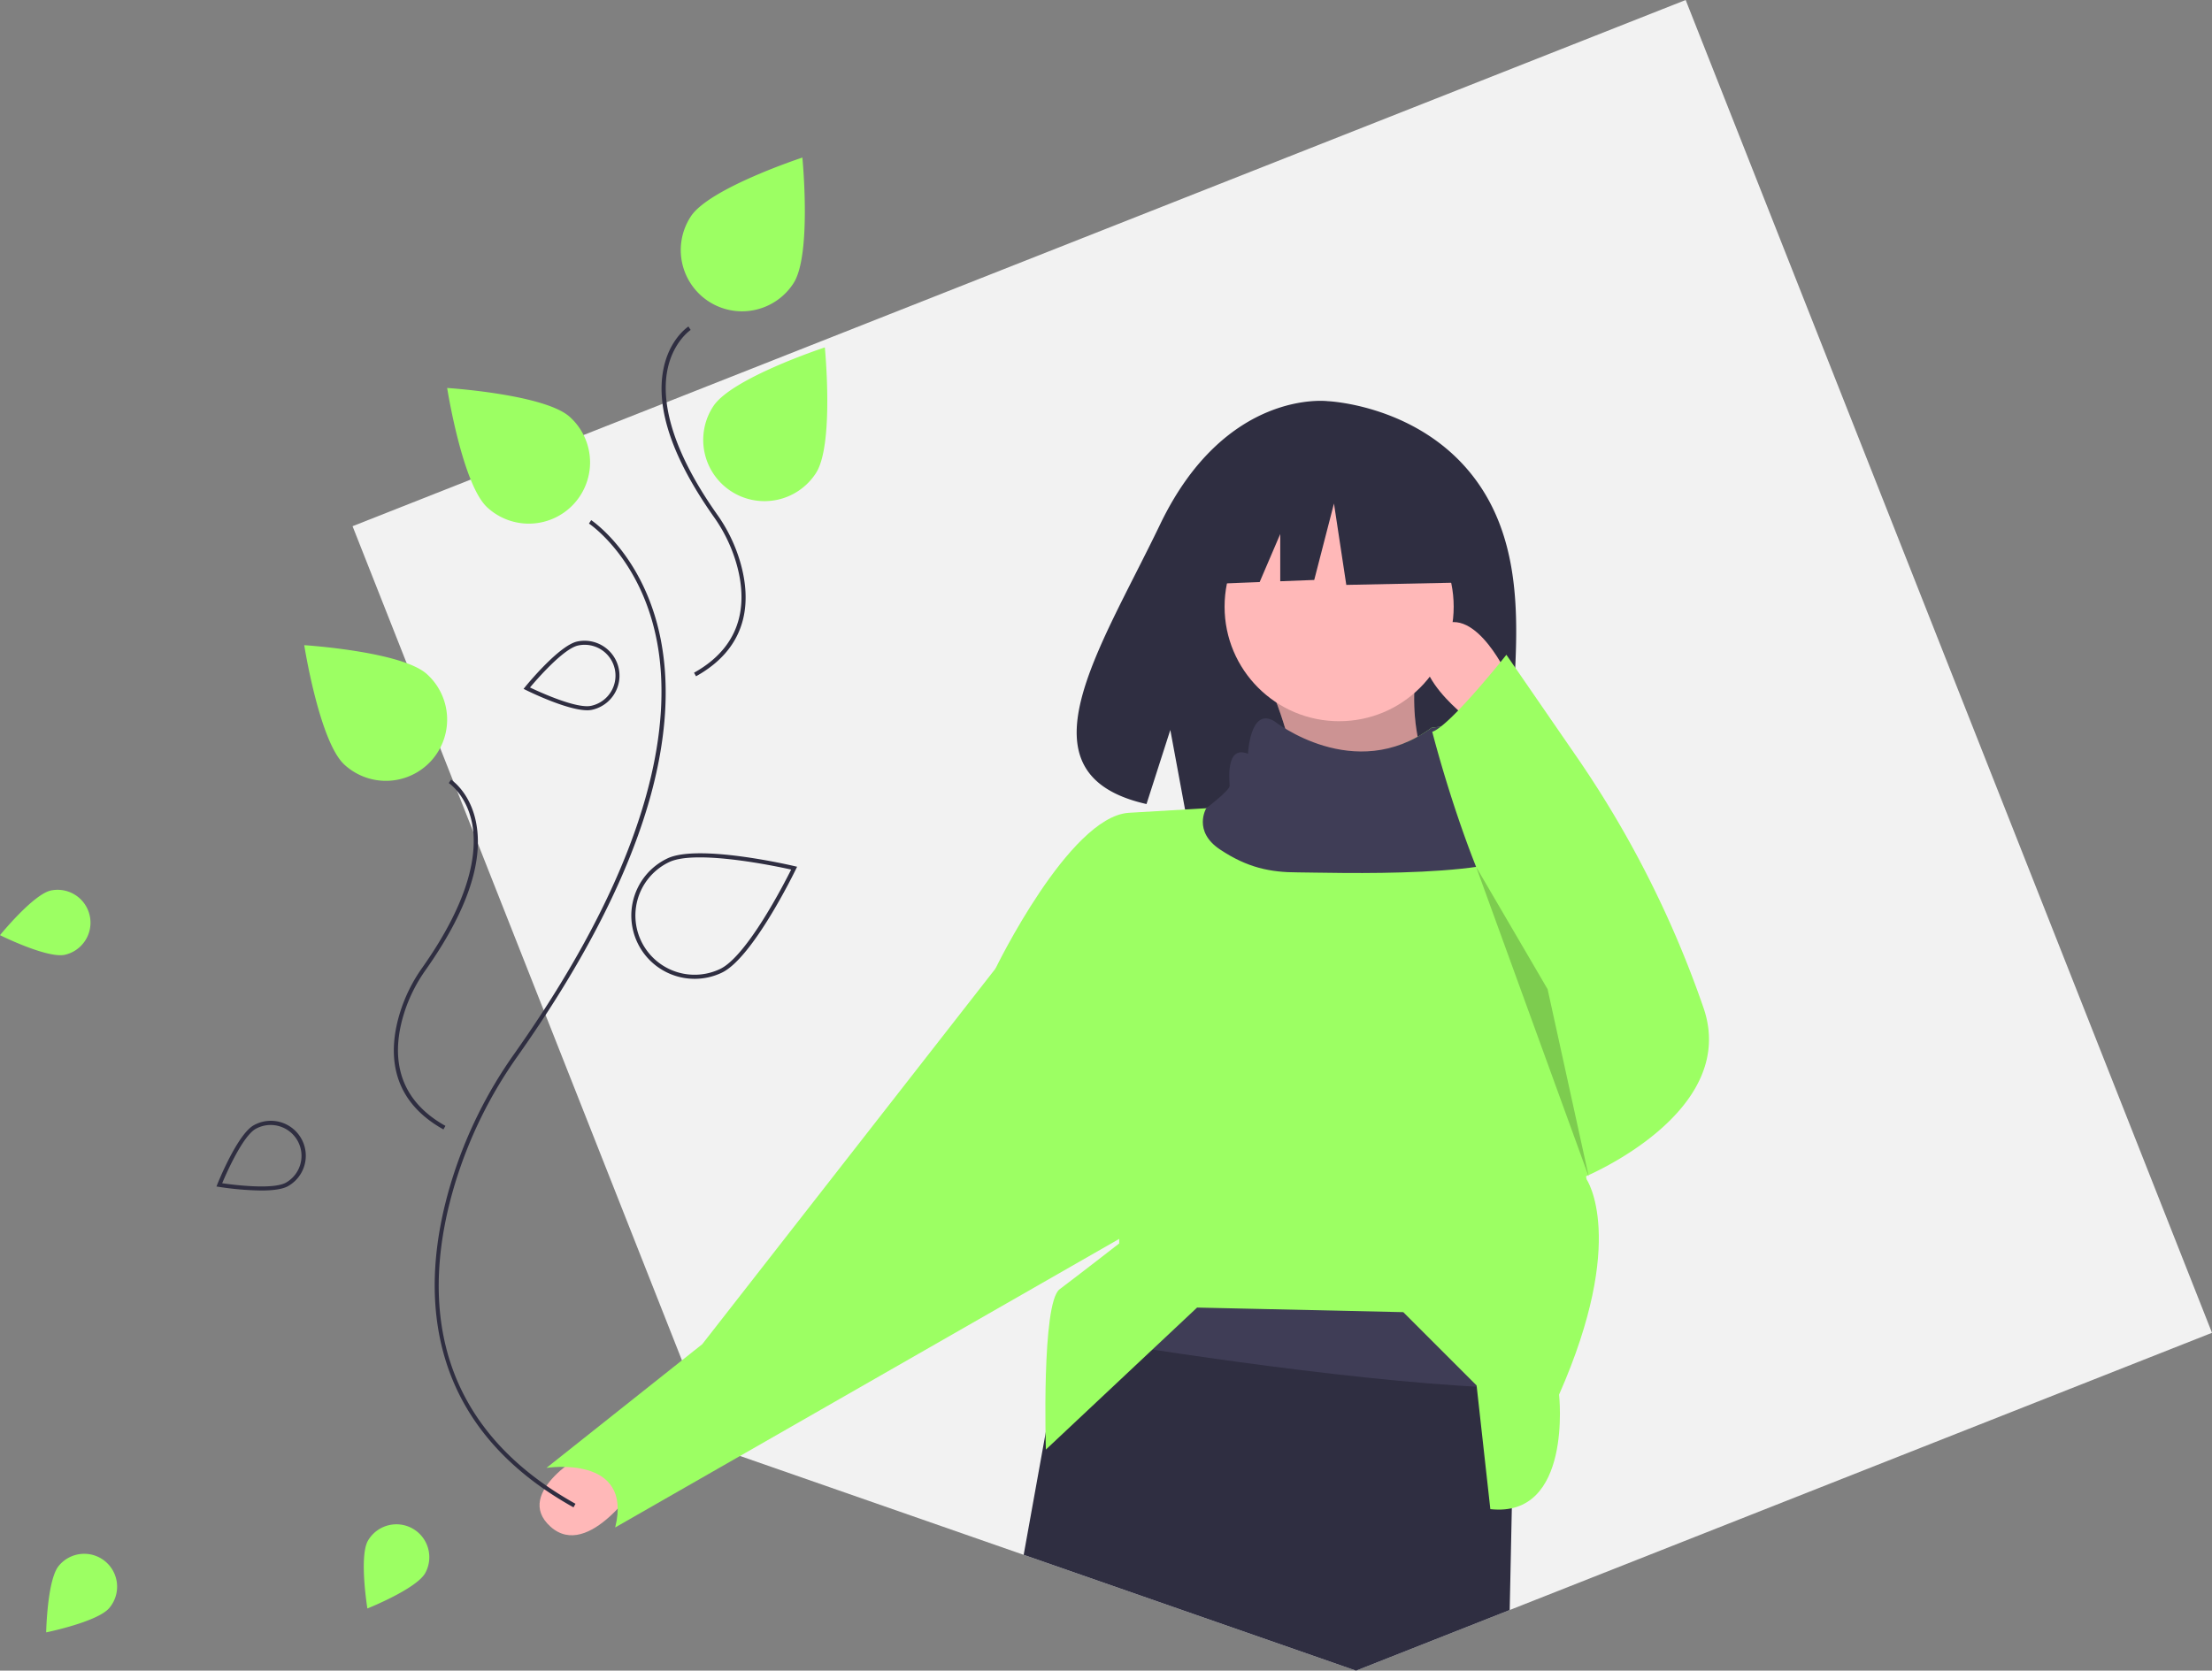<svg id="a86c84ac-c86b-458f-bb45-d629fc1b571b" data-name="Layer 1" xmlns="http://www.w3.org/2000/svg" width="1083.42" height="818.47" viewBox="0 0 1083.42 818.47"><rect x="0" y="0" width="1083.42" height="818.47" fill="#808080" stroke="none"/><title>fall</title><polygon points="1083.42 652.95 739.44 788.76 664.18 818.47 501.39 761.72 362.46 713.29 350.92 709.27 334.01 666.43 266.77 496.12 233.02 410.62 222.87 384.92 215.53 366.32 199.17 324.88 172.68 257.79 230.54 234.95 285.8 213.13 325.52 197.45 825.63 0 1083.42 652.95" fill="#f2f2f2"/><path d="M83.23,477.021a16.115,16.115,0,0,1,6.819,31.499c-8.698,1.883-31.759-9.612-31.759-9.612S74.532,478.905,83.23,477.021Z" transform="translate(-58.29 -40.765)" fill="#9cff63"/><path d="M87.08,807.87a16.115,16.115,0,1,1,24.768,20.622c-5.695,6.839-30.944,11.98-30.944,11.98S81.386,814.71,87.08,807.87Z" transform="translate(-58.29 -40.765)" fill="#9cff63"/><path d="M785.955,283.209c-25.96-43.864-77.319-45.908-77.319-45.908s-50.047-6.4-82.151,60.406c-29.924,62.268-71.223,122.389-6.649,136.966L631.5,398.368l7.223,39.006a252.664,252.664,0,0,0,27.629.472c69.154-2.233,135.013.653,132.892-24.162C796.426,380.696,810.934,325.415,785.955,283.209Z" transform="translate(-58.29 -40.765)" fill="#2f2e41"/><path d="M679.402,375.012c8.945,19.787,14.586,43.373,17.954,69.571l71.816-4.488c-16.511-23.396-21.993-50.25-15.71-80.793Z" transform="translate(-58.29 -40.765)" fill="#ffb8b8"/><path d="M679.402,375.012c8.945,19.787,14.586,43.373,17.954,69.571l71.816-4.488c-16.511-23.396-21.993-50.25-15.71-80.793Z" transform="translate(-58.29 -40.765)" opacity="0.2"/><path d="M346.198,751.748s-37.169,19.909-18.308,36.907,43.776-22.5,43.776-22.5Z" transform="translate(-58.29 -40.765)" fill="#ffb8b8"/><polygon points="742.3 652.93 741.72 680.13 740.48 738.9 739.44 788.76 664.18 818.47 501.39 761.72 512.1 702.25 520.75 654.23 524.61 632.73 719.86 605.8 742.3 652.93" fill="#2f2e41"/><path d="M800.591,693.694l-.584,27.2c-69.078-1.773-176.15-18.448-220.968-25.899l3.86-21.5,195.249-26.931Z" transform="translate(-58.29 -40.765)" fill="#3f3d56"/><circle cx="655.897" cy="297.218" r="56.106" fill="#ffb8b8"/><path d="M821.911,723.991s6.733,60.594-33.664,56.106L781.515,719.503l-35.908-35.908-100.991-2.244-74.06,69.571S568.312,679.107,577.289,672.374s29.175-22.442,29.175-22.442V638.71L545.87,515.277s35.908-74.06,65.083-76.304l38.152-2.244s13.465-6.733,13.465-8.977-2.244-20.198,8.977-15.71c0,0,1.01-23.026,12.837-16.001,0,0,37.232,29.175,75.025,1.279,0,0,17.617-3.232,15.373,5.745s0,15.71,4.488,15.71S803.957,425.508,803.957,429.996c0,.965,1.459,10.256,3.748,24.238v.022c8.326,50.967,27.672,164.256,27.672,164.256S855.574,647.687,821.911,723.991Z" transform="translate(-58.29 -40.765)" fill="#9cff63"/><path d="M561.579,504.056l-15.71,11.221L402.238,699.305l-76.304,60.594s42.641-6.733,33.664,29.175L622.174,638.71Z" transform="translate(-58.29 -40.765)" fill="#9cff63"/><path d="M807.705,454.234v.022c-2.984,17.55-100.25,13.892-113.715,13.892s-24.687-2.244-38.152-11.221-6.733-20.198-6.733-20.198S660.57,427.996,660.57,425.752s-2.244-20.198,8.977-15.71c0,0,1.01-23.026,12.837-16.001,0,0,39.232,31.175,77.025,3.279,0,0,17.617-3.232,15.373,5.745s0,15.71,4.488,15.71S803.957,425.508,803.957,429.996C803.957,430.961,805.416,440.252,807.705,454.234Z" transform="translate(-58.29 -40.765)" fill="#3f3d56"/><path d="M796.102,370.524s-17.954-38.152-35.908-20.198,20.198,44.885,20.198,44.885Z" transform="translate(-58.29 -40.765)" fill="#ffb8b8"/><path d="M796.102,361.547s-27.724,35.036-36.304,37.716c0,0,25.083,99.182,56.502,126.113l17.954,92.014s76.304-31.419,58.35-83.037q-.269-.774-.536-1.539a509.14,509.14,0,0,0-61.513-121.254Z" transform="translate(-58.29 -40.765)" fill="#9cff63"/><polygon points="722.997 424.697 778.208 576.625 758.01 484.611 722.997 424.697" opacity="0.2"/><polygon points="716.188 238.215 665.447 211.637 595.377 222.51 580.88 286.54 616.968 285.152 627.05 261.628 627.05 284.764 643.701 284.123 653.366 246.672 659.407 286.54 718.604 285.332 716.188 238.215" fill="#2f2e41"/><path d="M339.185,779.221c-34.88-19.444-56.594-45.991-64.539-78.902-5.899-24.436-4.204-51.933,5.038-81.728a218.889,218.889,0,0,1,30.439-61.484c70.638-99.986,77.014-165.138,69.923-202.187-7.774-40.623-33.031-57.494-33.286-57.66l1.09-1.677c.261.169,26.184,17.433,34.145,58.88,4.589,23.895,2.43,51.141-6.417,80.981-11.012,37.138-32.484,78.459-63.821,122.816a216.904,216.904,0,0,0-30.163,60.922c-15.158,48.867-17.303,115.997,58.564,158.292Z" transform="translate(-58.29 -40.765)" fill="#2f2e41"/><path d="M275.481,594.079c-27.498-15.328-26.732-39.621-21.248-57.301a77.687,77.687,0,0,1,10.804-21.825c24.747-35.028,26.983-57.783,24.501-70.704-2.695-14.031-11.341-19.791-11.428-19.848l1.09-1.677c.384.25,9.448,6.289,12.302,21.147,3.716,19.348-4.638,43.651-24.832,72.235a75.677,75.677,0,0,0-10.528,21.263c-5.265,16.974-6.015,40.287,20.312,54.963Z" transform="translate(-58.29 -40.765)" fill="#2f2e41"/><path d="M399.198,372.08l-.974-1.747c26.327-14.676,25.577-37.99,20.312-54.962a75.679,75.679,0,0,0-10.528-21.263c-20.193-28.584-28.548-52.887-24.832-72.235,2.854-14.859,11.918-20.898,12.302-21.147l1.091,1.676c-.087.058-8.777,5.894-11.445,19.928-2.454,12.914-.193,35.649,24.517,70.625a77.697,77.697,0,0,1,10.804,21.825C425.931,332.458,426.696,356.751,399.198,372.08Z" transform="translate(-58.29 -40.765)" fill="#2f2e41"/><path d="M457.909,272.577a30,30,0,1,1-50.251-32.784c9.053-13.877,54.631-28.834,54.631-28.834S466.962,258.701,457.909,272.577Z" transform="translate(-58.29 -40.765)" fill="#9cff63"/><path d="M446.909,179.577a30,30,0,1,1-50.251-32.784c9.053-13.877,54.631-28.834,54.631-28.834S455.962,165.701,446.909,179.577Z" transform="translate(-58.29 -40.765)" fill="#9cff63"/><path d="M398.555,520.294a30.999,30.999,0,0,1-13.381-58.985c15.1-7.195,60.391,3.338,62.312,3.79l1.214.286-.543,1.123c-.859,1.776-21.218,43.581-36.319,50.775h0A30.812,30.812,0,0,1,398.555,520.294Zm2.522-59.491c-6.143,0-11.525.635-15.043,2.311A29,29,0,0,0,410.978,515.478c13.137-6.259,31.409-41.877,34.82-48.711C440.339,465.554,417.874,460.803,401.078,460.803Z" transform="translate(-58.29 -40.765)" fill="#2f2e41"/><path d="M337.42,245.052a30,30,0,1,1-40.426,44.336c-12.243-11.163-19.689-58.552-19.689-58.552S325.177,233.889,337.42,245.052Z" transform="translate(-58.29 -40.765)" fill="#9cff63"/><path d="M267.42,371.052a30,30,0,1,1-40.426,44.336c-12.243-11.163-19.689-58.552-19.689-58.552S255.177,359.889,267.42,371.052Z" transform="translate(-58.29 -40.765)" fill="#9cff63"/><path d="M345.883,388.723c-10.013,0-29.16-9.482-30.039-9.92l-1.117-.557.787-.969c.672-.828,16.565-20.299,25.504-22.234h0a17.115,17.115,0,0,1,7.242,33.455A11.349,11.349,0,0,1,345.883,388.723Zm-28.007-11.158c4.716,2.251,22.777,10.535,29.962,8.978a15.114,15.114,0,0,0-6.396-29.544C334.254,358.555,321.238,373.566,317.876,377.565Z" transform="translate(-58.29 -40.765)" fill="#2f2e41"/><path d="M238.49,795.589a16.115,16.115,0,0,1,28.049,15.873c-4.383,7.746-28.31,17.308-28.31,17.308S234.106,803.334,238.49,795.589Z" transform="translate(-58.29 -40.765)" fill="#9cff63"/><path d="M186.148,624.002a147.962,147.962,0,0,1-20.607-1.776l-1.232-.2.464-1.158c.396-.99,9.793-24.302,17.755-28.803h0A17.114,17.114,0,1,1,199.374,621.861C196.514,623.478,191.476,624.002,186.148,624.002Zm-19.035-3.562c5.171.749,24.875,3.298,31.276-.319a15.115,15.115,0,0,0-14.877-26.315h0C177.112,597.423,169.137,615.622,167.113,620.44Z" transform="translate(-58.29 -40.765)" fill="#2f2e41"/></svg>